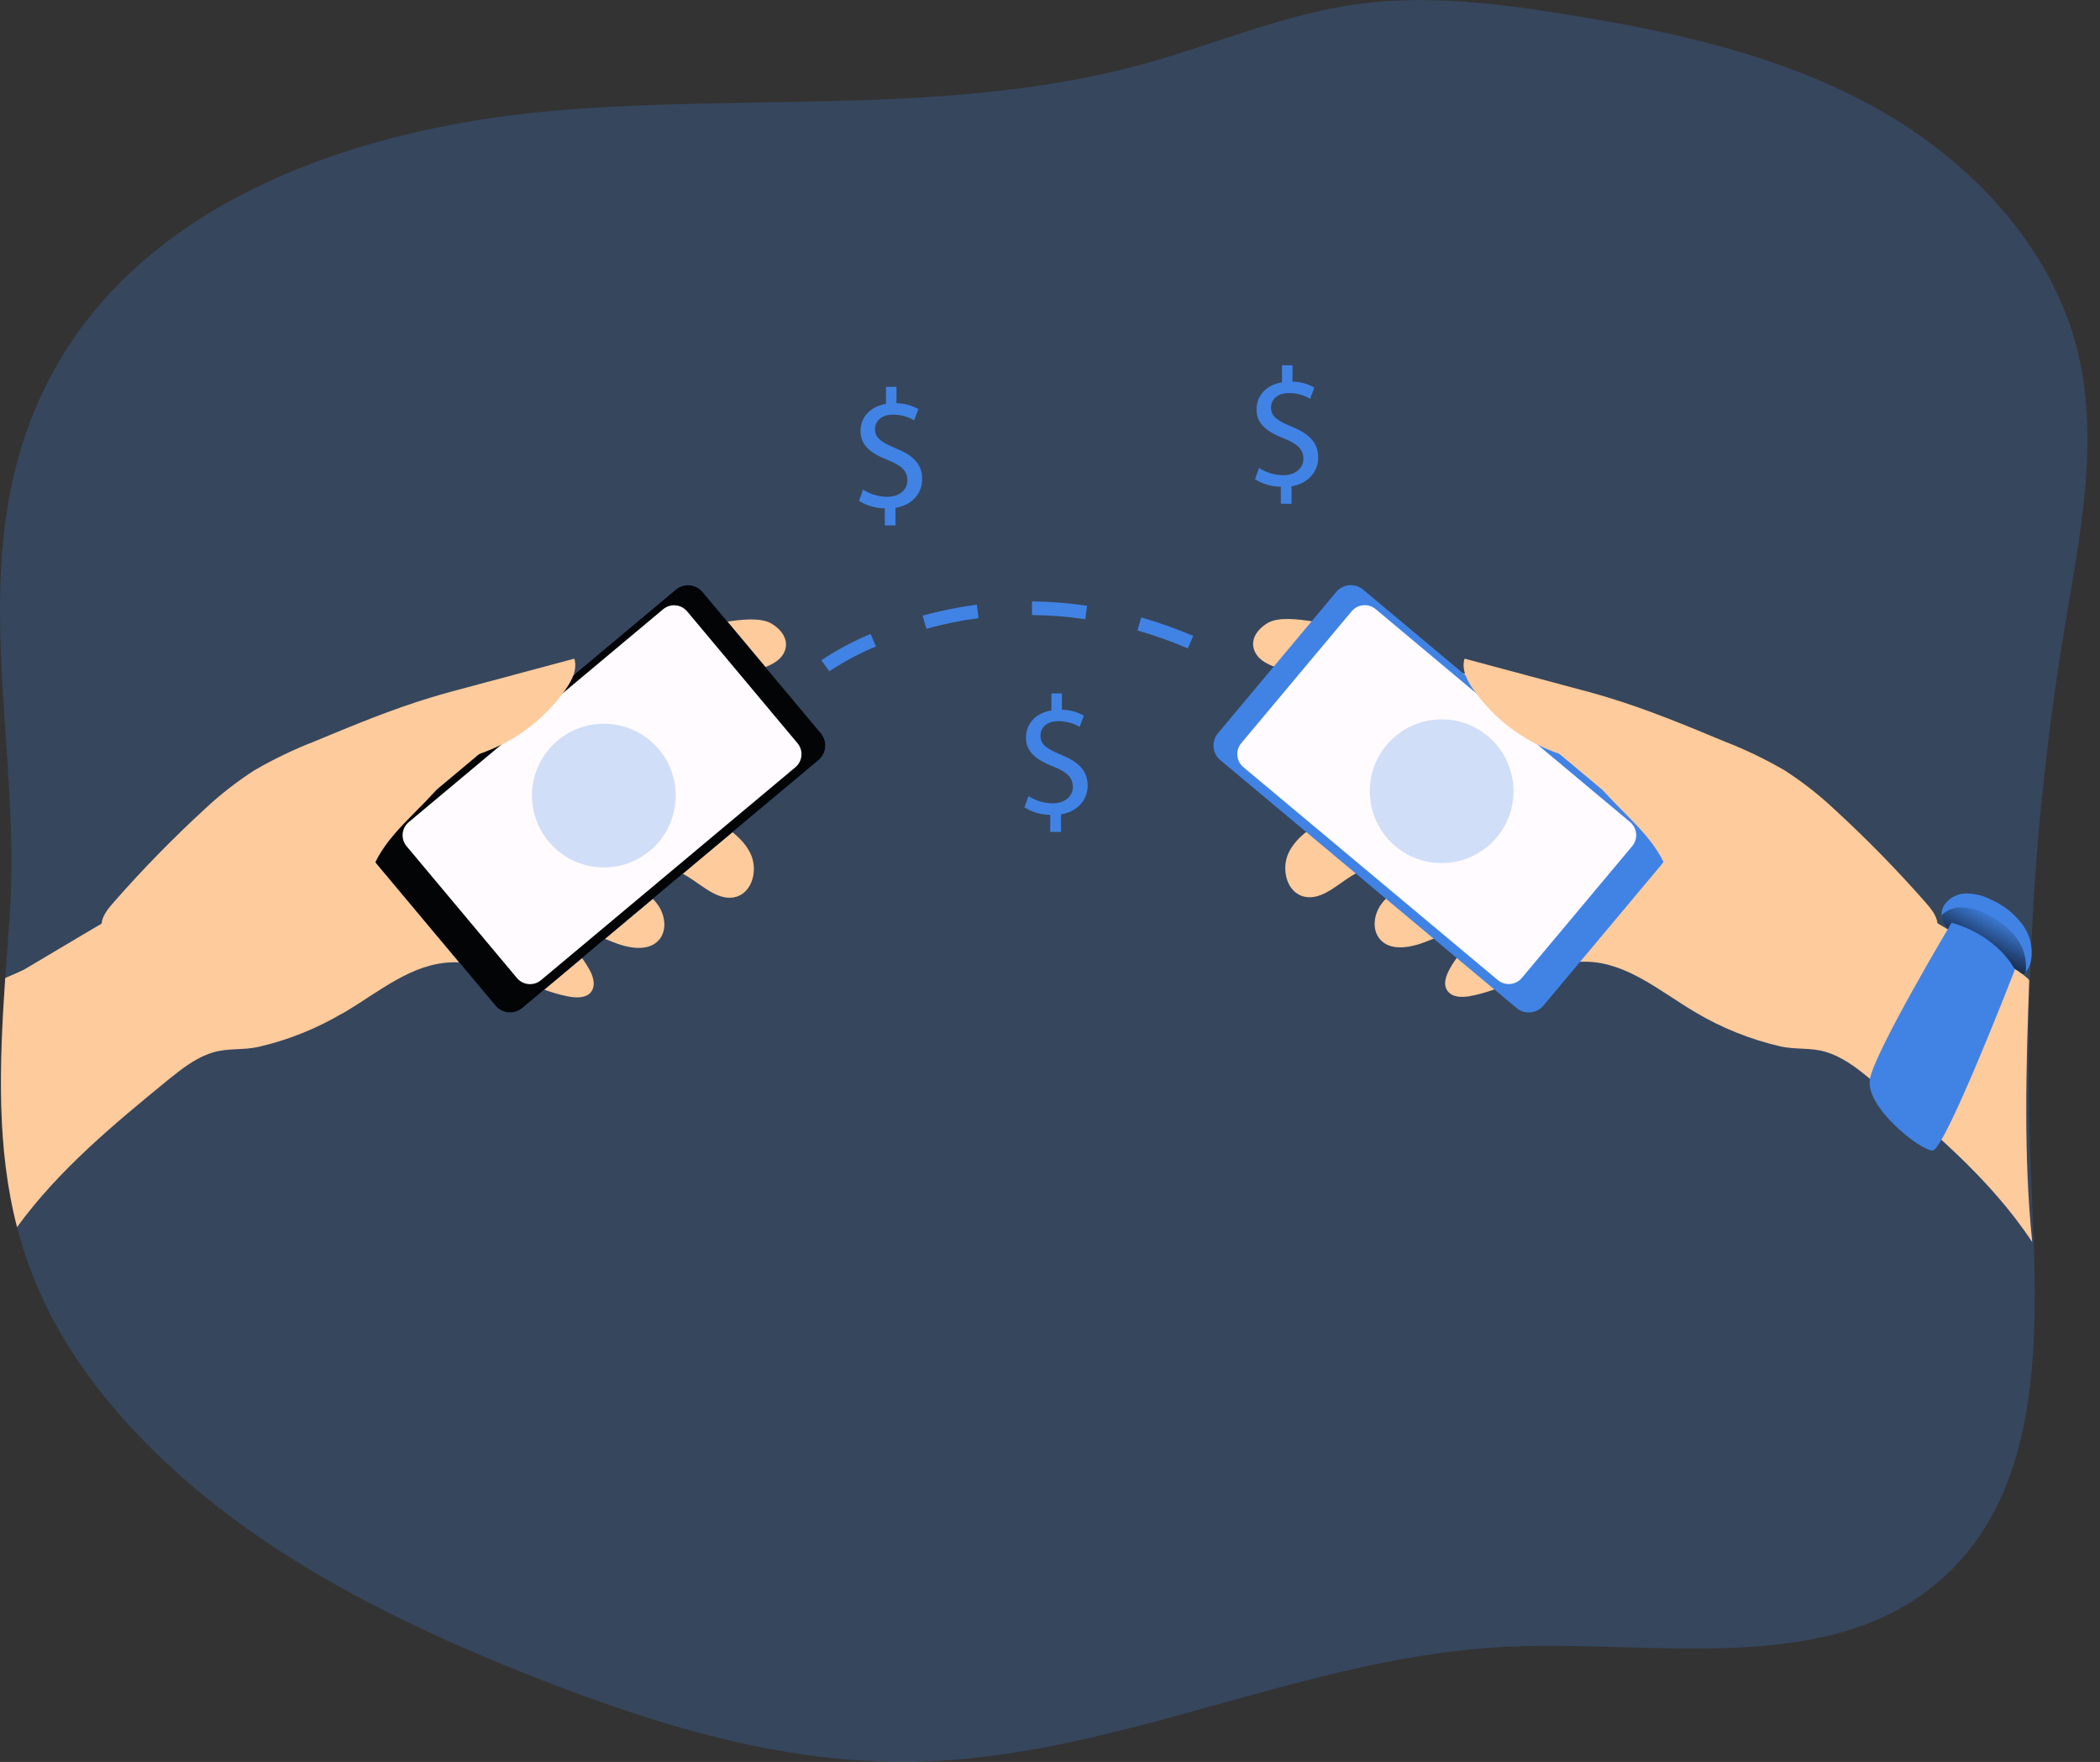 <svg width="143" height="120" viewBox="0 0 143 120" fill="none" xmlns="http://www.w3.org/2000/svg">
<rect x="0" y="0" width="143" height="120" fill="#333333" stroke="none"/>
<g clip-path="url(#clip0)">
<path opacity="0.24" d="M140.589 42.75C138.505 55.282 137.746 67.999 138.327 80.69C138.749 90.118 139.37 101.021 132.393 107.387C124.777 114.344 112.91 111.686 102.608 112.159C88.891 112.788 76.01 119.734 62.286 119.992C53.31 120.169 44.544 117.452 36.2 114.155C25.604 109.964 15.104 104.563 7.734 95.874C4.23 91.754 2.234 87.708 1.16 83.576C-0.217 78.231 -0.059 72.721 0.355 66.61C0.442 65.332 0.542 63.993 0.639 62.646C1.585 49.952 -2.924 37.25 3.65 25.264C10.105 13.507 24.55 8.651 37.912 7.524C51.273 6.397 64.983 7.897 77.912 4.347C82.768 3 87.476 0.953 92.48 0.273C97.126 -0.355 101.849 0.215 106.483 0.953C113.813 2.124 121.204 3.726 127.695 7.33C134.187 10.934 139.738 16.786 141.496 23.988C142.971 30.114 141.624 36.532 140.589 42.75Z" fill="#4183E4"/>
<path d="M138.286 65.509C138.229 65.762 138.111 65.998 137.944 66.196C137.848 66.309 137.726 66.397 137.589 66.452C137.106 66.638 136.584 66.332 136.152 66.038C135.199 65.419 134.283 64.746 133.408 64.021C132.896 63.577 132.237 62.999 132.217 62.327C132.2 62.075 132.269 61.826 132.413 61.619C132.581 61.379 132.805 61.183 133.065 61.049C133.326 60.916 133.616 60.848 133.908 60.852C134.492 60.859 135.066 61.003 135.582 61.274C136.419 61.636 137.147 62.21 137.696 62.938C137.971 63.3 138.166 63.717 138.268 64.16C138.37 64.603 138.376 65.063 138.286 65.509Z" fill="#4183E4"/>
<path d="M137.944 66.196C137.848 66.309 137.726 66.397 137.589 66.452C137.106 66.638 136.584 66.332 136.152 66.038C135.199 65.419 134.283 64.746 133.407 64.021C132.896 63.577 132.237 62.999 132.216 62.327C132.568 61.988 133.037 61.798 133.525 61.798C134.111 61.806 134.686 61.95 135.207 62.22C136.042 62.586 136.77 63.158 137.323 63.883C137.814 64.549 138.036 65.375 137.944 66.196Z" fill="url(#paint0_linear)"/>
<path d="M1.053 67.104C0.946 67.301 1.053 66.886 1.053 67.104V67.104Z" fill="#FECB9C"/>
<path d="M53.379 44.473C52.771 45.625 50.949 45.495 50.154 46.502C49.809 46.934 49.719 47.524 49.643 48.076C49.29 50.653 48.925 53.221 48.562 55.789C49.556 56.4 50.588 57.067 51.1 58.123C51.611 59.178 51.286 60.679 50.185 61.065C48.994 61.448 47.902 60.364 46.839 59.705C45.6 58.918 43.642 58.831 42.942 60.129C43.642 60.543 44.36 60.985 44.823 61.663C45.285 62.34 45.423 63.314 44.92 63.963C44.184 64.878 42.745 64.581 41.654 64.129C40.562 63.676 39.254 63.194 38.308 63.904C39.043 64.471 39.656 65.18 40.11 65.99C40.383 66.462 40.58 67.071 40.276 67.523C39.972 67.975 39.302 67.975 38.742 67.876C36.156 67.395 33.812 65.662 31.216 65.545C31.058 65.535 30.901 65.535 30.743 65.545C28.057 65.624 25.844 67.523 23.531 68.9C23.44 68.959 23.345 69.011 23.247 69.056C21.489 70.087 19.585 70.844 17.599 71.3C16.564 71.538 15.531 71.369 14.519 71.674C13.367 72.019 12.424 72.757 11.488 73.514C7.772 76.55 3.992 79.678 1.16 83.576C-0.217 78.231 -0.059 72.721 0.355 66.611C1.032 66.317 1.574 66.079 1.633 66.041C4.308 64.446 6.991 62.858 9.681 61.277C9.879 61.142 10.098 61.042 10.33 60.983C11.079 60.855 11.649 61.563 12.043 62.233C13.361 60.313 15.25 58.798 17.19 57.52C19.334 56.083 21.588 54.823 23.835 53.553C25.9 52.383 27.975 51.222 30.043 50.049C32.343 48.771 34.676 47.453 37.166 46.548C39.292 45.781 41.526 45.308 43.611 44.432C45.738 43.555 47.233 42.719 49.489 42.346C50.366 42.208 51.79 42.022 52.541 42.474C53.292 42.926 53.783 43.683 53.379 44.473Z" fill="#FECB9C"/>
<path d="M33.22 64.269C33.061 64.878 32.264 65.105 31.605 65.184C31.521 65.211 31.444 65.254 31.378 65.312C31.312 65.369 31.259 65.44 31.221 65.519C31.064 65.509 30.906 65.509 30.748 65.519C28.062 65.598 25.849 67.497 23.536 68.875C23.445 68.933 23.35 68.985 23.252 69.031C23.045 68.364 23.055 66.454 24.461 62.066C24.717 61.3 25.003 60.277 25.228 59.536C25.359 59.045 25.551 58.573 25.8 58.13C26.679 56.769 28.033 55.783 29.598 55.365C29.74 55.309 29.891 55.282 30.043 55.287C30.195 55.291 30.345 55.328 30.483 55.393C30.779 55.569 30.817 55.973 30.72 56.29C30.623 56.607 30.413 56.888 30.306 57.205C29.864 58.394 30.817 59.585 31.556 60.638C32.166 61.486 32.672 62.405 33.061 63.375C33.206 63.649 33.261 63.962 33.22 64.269Z" fill="url(#paint1_linear)"/>
<path d="M55.898 49.94L47.847 40.322C47.386 39.771 46.566 39.698 46.015 40.159L25.846 57.04C25.295 57.502 25.222 58.322 25.683 58.873L33.735 68.492C34.196 69.043 35.016 69.115 35.567 68.654L55.736 51.773C56.287 51.312 56.359 50.491 55.898 49.94Z" fill="#4183E4"/>
<path d="M55.898 49.94L47.847 40.322C47.386 39.771 46.566 39.698 46.015 40.159L25.846 57.04C25.295 57.502 25.222 58.322 25.683 58.873L33.735 68.492C34.196 69.043 35.016 69.115 35.567 68.654L55.736 51.773C56.287 51.312 56.359 50.491 55.898 49.94Z" fill="url(#paint2_linear)"/>
<path d="M54.307 50.619L46.792 41.641C46.38 41.148 45.647 41.083 45.154 41.496L27.831 55.995C27.339 56.407 27.274 57.141 27.686 57.633L35.201 66.611C35.613 67.104 36.346 67.169 36.839 66.757L54.162 52.257C54.654 51.845 54.719 51.111 54.307 50.619Z" fill="#FFFBFF"/>
<path d="M13.96 55.087C14.999 54.113 16.125 53.235 17.323 52.464C18.619 51.71 19.973 51.058 21.371 50.514C24.009 49.418 26.649 48.316 29.381 47.493C30.212 47.238 31.047 47.018 31.883 46.796L39.108 44.858C39.336 45.582 38.944 46.348 38.508 46.967C37.144 48.897 35.234 50.374 33.023 51.209C32.397 51.445 31.745 51.634 31.213 52.05C30.827 52.397 30.484 52.789 30.191 53.218C28.594 55.263 26.255 56.819 25.335 59.245C25.026 60.05 24.883 60.929 24.425 61.657C23.914 62.457 23.096 62.989 22.296 63.492C19.23 65.432 16.071 67.392 12.544 68.292C12.127 68.434 11.679 68.456 11.25 68.353C10.833 68.171 10.473 67.876 10.213 67.502C9.272 66.396 8.258 65.317 7.381 64.159C6.538 63.042 6.941 62.342 7.798 61.389C9.737 59.179 11.794 57.075 13.96 55.087Z" fill="#FECB9C"/>
<path d="M46.23 54.42L41.02 47.964L37.808 50.557L43.019 57.012L46.23 54.42Z" fill="#FFFBFF"/>
<path d="M138.386 84.598C135.493 80.22 131.381 76.816 127.335 73.478C126.41 72.711 125.467 71.983 124.306 71.638C123.302 71.333 122.262 71.502 121.224 71.264C119.202 70.797 117.264 70.022 115.479 68.964L115.303 68.857C113.002 67.479 110.776 65.58 108.09 65.501C107.575 65.486 107.06 65.535 106.557 65.649C104.374 66.092 102.337 67.439 100.104 67.842C99.562 67.942 98.902 67.942 98.57 67.49C98.238 67.037 98.47 66.437 98.736 65.956C99.192 65.145 99.808 64.435 100.548 63.871C99.603 63.16 98.284 63.653 97.203 64.096C96.122 64.538 94.662 64.844 93.936 63.929C93.425 63.288 93.551 62.314 94.023 61.629C94.496 60.944 95.214 60.517 95.904 60.096C95.214 58.797 93.246 58.884 92.007 59.672C90.954 60.331 89.863 61.415 88.672 61.031C87.57 60.656 87.253 59.132 87.746 58.09C88.24 57.047 89.28 56.367 90.284 55.756C89.921 53.188 89.566 50.619 89.203 48.043C89.134 47.491 89.035 46.901 88.692 46.468C87.897 45.446 86.075 45.592 85.477 44.439C85.073 43.652 85.546 42.906 86.302 42.443C87.059 41.981 88.477 42.188 89.344 42.316C91.616 42.689 93.101 43.524 95.237 44.401C97.313 45.278 99.557 45.75 101.673 46.517C104.162 47.422 106.493 48.73 108.806 50.019C110.873 51.192 112.938 52.352 115.014 53.522C117.268 54.8 119.512 56.053 121.659 57.489C123.599 58.767 125.492 60.282 126.816 62.202C127.2 61.532 127.769 60.824 128.526 60.952C128.756 61.011 128.973 61.11 129.167 61.246C131.854 62.83 134.541 64.418 137.226 66.01C137.412 66.117 138.079 66.577 138.179 66.764C137.969 72.629 137.785 78.791 138.386 84.598Z" fill="#FECB9C"/>
<path d="M132.702 63.089L131.498 62.455C131.442 62.417 131.374 62.399 131.307 62.406C131.246 62.428 131.196 62.472 131.166 62.529C130.958 62.901 130.821 63.308 130.762 63.73C130.371 65.493 129.567 67.138 128.416 68.53C127.772 69.309 126.993 70.063 126.768 71.042C126.543 72.021 126.913 73.023 127.519 73.795C128.125 74.567 128.968 75.141 129.789 75.653C130.609 76.164 131.478 76.675 132.181 77.37C134.095 76.118 135.148 73.92 135.948 71.776C135.989 71.663 136.071 71.52 136.203 71.546C136.259 71.563 136.306 71.598 136.339 71.645C136.968 72.381 137.333 73.35 138.128 73.917L138.424 67.091C138.445 66.948 138.425 66.802 138.368 66.669C138.279 66.542 138.155 66.444 138.01 66.386C136.377 65.532 134.82 64.539 133.356 63.418" fill="url(#paint3_linear)"/>
<path d="M137.775 67.104C137.775 66.886 137.893 67.301 137.775 67.104V67.104Z" fill="#FECB9C"/>
<path d="M119.573 67.173C119.597 67.522 119.539 67.872 119.405 68.195C119.07 68.834 118.224 68.982 117.506 69.013C116.83 69.038 116.153 69.024 115.479 68.972L115.303 68.865C113.002 67.487 110.776 65.588 108.09 65.509C107.575 65.493 107.06 65.543 106.557 65.657C106.042 65.299 105.57 64.883 105.151 64.418C104.544 63.718 104.099 62.893 103.847 62.001C103.595 61.11 103.543 60.174 103.694 59.26C104.226 56.211 108.55 52.383 111.024 55.994C111.782 57.149 112.674 58.209 113.682 59.153C115.246 60.609 117.608 60.972 118.809 62.902C119.553 64.152 119.573 65.685 119.573 67.173Z" fill="url(#paint4_linear)"/>
<path d="M105.099 68.49L113.151 58.871C113.612 58.32 113.539 57.5 112.988 57.039L92.819 40.157C92.269 39.696 91.448 39.769 90.987 40.32L82.936 49.938C82.475 50.489 82.547 51.31 83.098 51.771L103.267 68.653C103.818 69.114 104.638 69.041 105.099 68.49Z" fill="#4183E4"/>
<path d="M105.099 68.49L113.151 58.871C113.612 58.32 113.539 57.5 112.988 57.039L92.819 40.157C92.269 39.696 91.448 39.769 90.987 40.32L82.936 49.938C82.475 50.489 82.547 51.31 83.098 51.771L103.267 68.653C103.818 69.114 104.638 69.041 105.099 68.49Z" fill="url(#paint5_linear)"/>
<path d="M103.631 66.605L111.146 57.627C111.558 57.135 111.493 56.401 111.001 55.989L93.678 41.489C93.185 41.077 92.452 41.142 92.04 41.635L84.525 50.613C84.113 51.105 84.178 51.839 84.67 52.251L101.993 66.75C102.486 67.163 103.219 67.097 103.631 66.605Z" fill="#FFFBFF"/>
<path d="M124.879 55.087C123.84 54.113 122.715 53.236 121.518 52.464C120.221 51.71 118.866 51.058 117.467 50.514C114.832 49.418 112.19 48.316 109.457 47.493C108.629 47.238 107.791 47.018 106.955 46.796L99.73 44.858C99.503 45.582 99.894 46.348 100.331 46.967C101.695 48.897 103.605 50.374 105.816 51.209C106.442 51.445 107.093 51.634 107.628 52.05C108.013 52.398 108.357 52.79 108.65 53.218C110.247 55.263 112.586 56.819 113.519 59.245C113.828 60.05 113.971 60.929 114.431 61.657C114.942 62.457 115.757 62.989 116.557 63.492C119.637 65.432 122.783 67.392 126.31 68.292C126.727 68.434 127.175 68.456 127.603 68.353C128.021 68.17 128.381 67.876 128.643 67.502C129.581 66.396 130.599 65.317 131.473 64.159C132.316 63.042 131.912 62.342 131.056 61.389C129.112 59.179 127.05 57.075 124.879 55.087Z" fill="#FECB9C"/>
<path d="M95.817 57.007L101.028 50.551L97.816 47.959L92.606 54.414L95.817 57.007Z" fill="#FFFBFF"/>
<path d="M56.469 45.72L55.93 44.966C56.988 44.263 58.111 43.664 59.283 43.177L59.648 44.028C58.538 44.49 57.473 45.057 56.469 45.72ZM80.887 44.161C79.769 43.684 78.623 43.276 77.454 42.939L77.71 42.05C78.915 42.397 80.097 42.817 81.25 43.31L80.887 44.161ZM63.081 42.822L62.825 41.927C64.037 41.594 65.27 41.345 66.516 41.181L66.636 42.101C65.436 42.259 64.248 42.499 63.081 42.822ZM73.899 42.172C72.699 41.995 71.488 41.901 70.275 41.889V40.961C71.531 40.974 72.785 41.073 74.027 41.257L73.899 42.172Z" fill="#4183E4"/>
<path d="M60.252 35.783V34.623C59.629 34.62 59.02 34.443 58.493 34.112L58.769 33.345C59.262 33.663 59.836 33.834 60.423 33.836C61.238 33.836 61.79 33.365 61.79 32.711C61.79 32.057 61.34 31.689 60.492 31.346C59.319 30.886 58.598 30.357 58.598 29.358C58.598 28.405 59.273 27.681 60.331 27.51V26.35H61.044V27.464C61.567 27.469 62.081 27.607 62.536 27.865L62.248 28.632C61.811 28.371 61.31 28.236 60.801 28.241C59.917 28.241 59.585 28.77 59.585 29.228C59.585 29.826 60.009 30.125 61.008 30.536C62.191 31.019 62.797 31.617 62.797 32.639C62.797 33.547 62.163 34.395 60.98 34.59V35.783H60.252Z" fill="#4183E4"/>
<path d="M87.218 34.308V33.151C86.595 33.146 85.987 32.969 85.459 32.639L85.735 31.873C86.228 32.192 86.802 32.363 87.389 32.366C88.204 32.366 88.756 31.896 88.756 31.241C88.756 30.587 88.306 30.219 87.458 29.874C86.287 29.417 85.564 28.887 85.564 27.888C85.564 26.935 86.241 26.212 87.297 26.038V24.88H88.01V25.994C88.533 25.999 89.047 26.137 89.502 26.396L89.214 27.162C88.777 26.902 88.278 26.766 87.77 26.771C86.883 26.771 86.55 27.3 86.55 27.758C86.55 28.356 86.975 28.652 87.974 29.066C89.157 29.549 89.763 30.148 89.763 31.17C89.763 32.077 89.129 32.926 87.948 33.12V34.313L87.218 34.308Z" fill="#4183E4"/>
<path d="M71.517 56.658V55.498C70.895 55.496 70.286 55.319 69.759 54.987L70.035 54.22C70.528 54.539 71.102 54.711 71.689 54.713C72.504 54.713 73.056 54.243 73.056 53.589C73.056 52.935 72.609 52.567 71.758 52.222C70.587 51.761 69.864 51.233 69.864 50.236C69.864 49.282 70.541 48.557 71.597 48.385V47.225H72.31V48.339C72.833 48.343 73.347 48.482 73.802 48.741L73.516 49.507C73.079 49.247 72.578 49.112 72.07 49.116C71.183 49.116 70.85 49.645 70.85 50.105C70.85 50.701 71.275 51 72.274 51.414C73.457 51.897 74.063 52.492 74.063 53.515C74.063 54.422 73.432 55.271 72.249 55.467V56.661L71.517 56.658Z" fill="#4183E4"/>
<path d="M132.894 62.846C132.894 62.846 127.69 71.563 127.335 73.478C126.98 75.392 130.77 78.362 131.6 78.362C132.431 78.362 137.205 66.04 137.205 66.04C137.205 66.04 136.124 63.771 132.894 62.846Z" fill="#4183E4"/>
<path d="M133.024 62.889C133.024 62.889 127.897 71.691 127.545 73.623C127.192 75.555 130.977 78.505 131.808 78.505C132.638 78.505 137.246 66.107 137.246 66.107C137.246 66.107 136.255 63.812 133.024 62.889Z" fill="url(#paint6_linear)"/>
<path opacity="0.24" d="M41.119 59.079C43.822 59.079 46.014 56.887 46.014 54.184C46.014 51.481 43.822 49.29 41.119 49.29C38.416 49.29 36.225 51.481 36.225 54.184C36.225 56.887 38.416 59.079 41.119 59.079Z" fill="#4183E4"/>
<path opacity="0.24" d="M98.169 58.782C100.872 58.782 103.063 56.591 103.063 53.888C103.063 51.185 100.872 48.994 98.169 48.994C95.466 48.994 93.275 51.185 93.275 53.888C93.275 56.591 95.466 58.782 98.169 58.782Z" fill="#4183E4"/>
</g>
<defs>
<linearGradient id="paint0_linear" x1="136.145" y1="62.342" x2="134.067" y2="66.084" gradientUnits="userSpaceOnUse">
<stop stop-color="#010101" stop-opacity="0"/>
<stop offset="0.95" stop-color="#010101"/>
</linearGradient>
<linearGradient id="paint1_linear" x1="750.468" y1="3626.93" x2="4263.59" y2="3041.73" gradientUnits="userSpaceOnUse">
<stop stop-color="#010101" stop-opacity="0"/>
<stop offset="0.95" stop-color="#010101"/>
</linearGradient>
<linearGradient id="paint2_linear" x1="3255.39" y1="6704.69" x2="-930.654" y2="6249.39" gradientUnits="userSpaceOnUse">
<stop stop-color="#010101" stop-opacity="0"/>
<stop offset="0.95" stop-color="#010101"/>
</linearGradient>
<linearGradient id="paint3_linear" x1="5594.5" y1="3436.35" x2="7936.86" y2="5180.85" gradientUnits="userSpaceOnUse">
<stop stop-color="#010101" stop-opacity="0"/>
<stop offset="0.95" stop-color="#010101"/>
</linearGradient>
<linearGradient id="paint4_linear" x1="6371.82" y1="4227.55" x2="11706.7" y2="208.449" gradientUnits="userSpaceOnUse">
<stop stop-color="#010101" stop-opacity="0"/>
<stop offset="0.95" stop-color="#010101"/>
</linearGradient>
<linearGradient id="paint5_linear" x1="5301.24" y1="7134.17" x2="10573.3" y2="5657.11" gradientUnits="userSpaceOnUse">
<stop stop-color="#010101" stop-opacity="0"/>
<stop offset="0.95" stop-color="#010101"/>
</linearGradient>
<linearGradient id="paint6_linear" x1="5211.03" y1="4223.98" x2="5469.43" y2="5766.35" gradientUnits="userSpaceOnUse">
<stop stop-color="#010101" stop-opacity="0"/>
<stop offset="0.95" stop-color="#010101"/>
</linearGradient>
<clipPath id="clip0">
<rect width="142.146" height="120" fill="white"/>
</clipPath>
</defs>
</svg>
